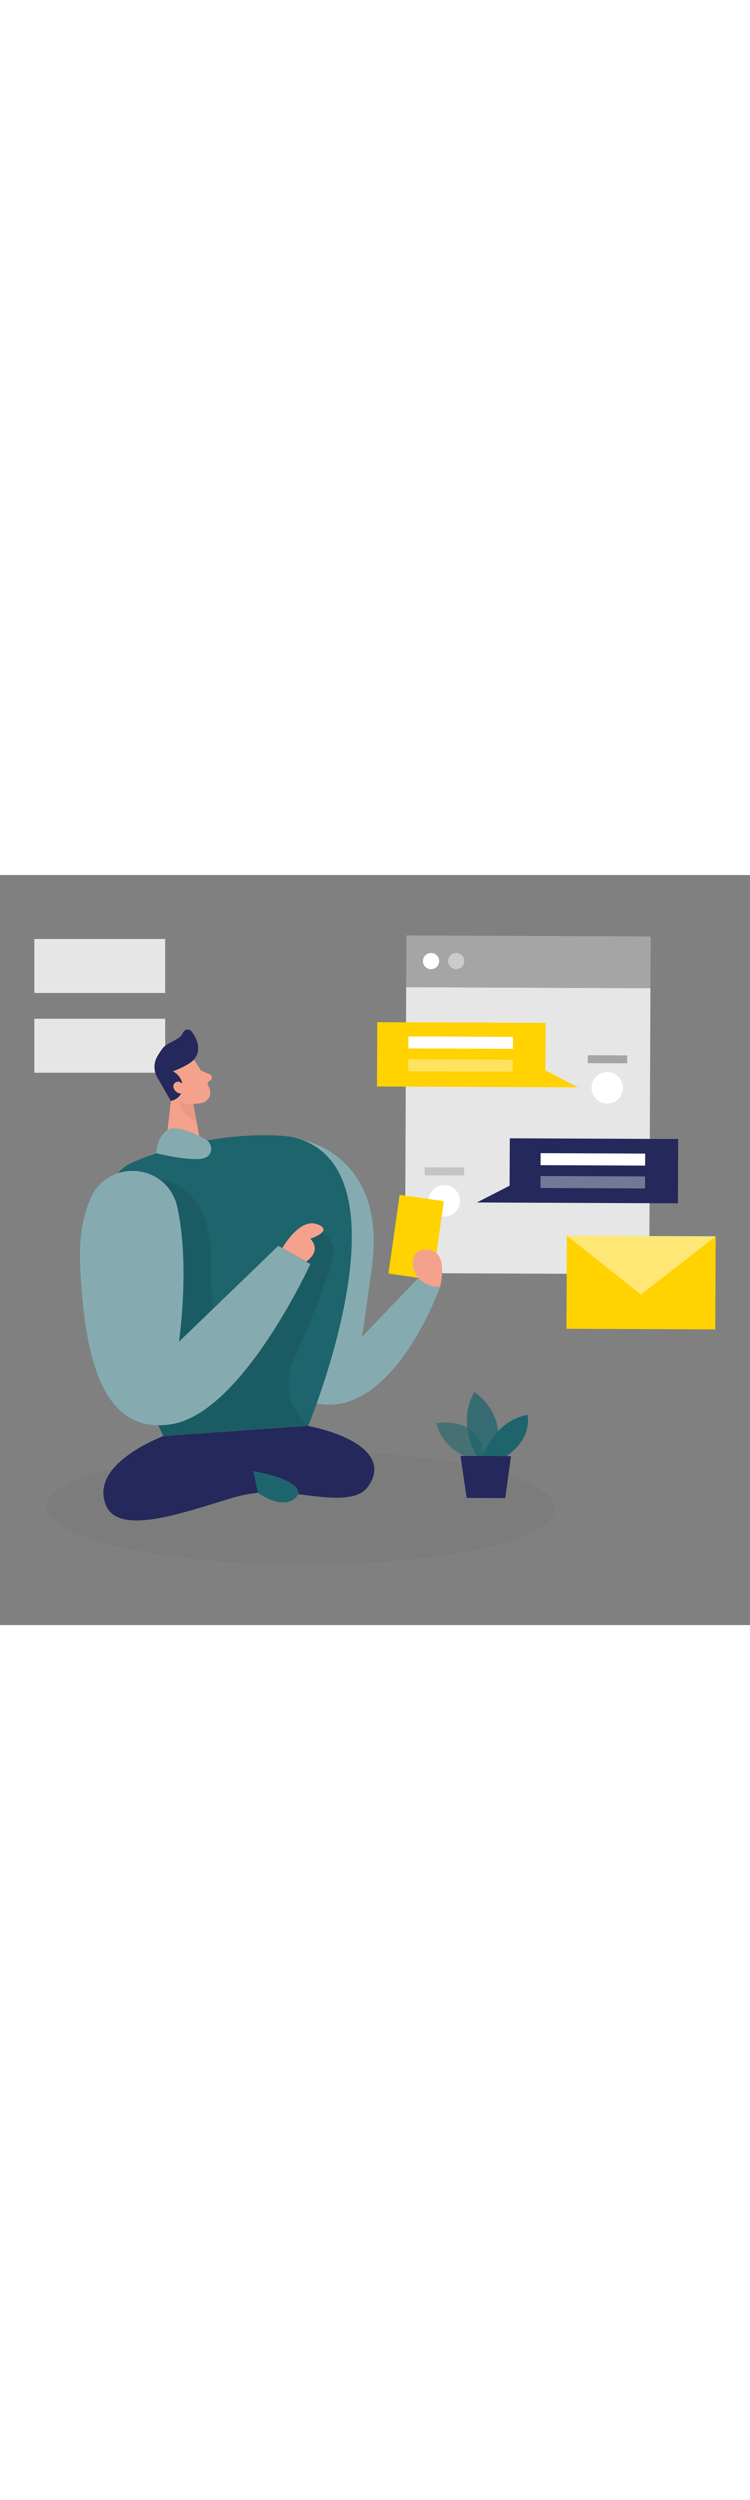 <svg id="_0067_chat" xmlns="http://www.w3.org/2000/svg" viewBox="0 0 500 500" data-imageid="chatting-40" imageName="Chatting" class="illustrations_image" style="width: 150px;"><rect x="0" y="0" width="500" height="500" fill="#808080" stroke="none"/><defs><style>.cls-1_chatting-40{fill:#fff;}.cls-2_chatting-40{fill:#f4a28c;}.cls-3_chatting-40{opacity:.46;}.cls-3_chatting-40,.cls-4_chatting-40,.cls-5_chatting-40,.cls-6_chatting-40,.cls-7_chatting-40,.cls-8_chatting-40,.cls-9_chatting-40,.cls-10_chatting-40,.cls-11_chatting-40{fill:none;}.cls-12_chatting-40{fill:#a5a5a5;}.cls-4_chatting-40{opacity:.37;}.cls-5_chatting-40{opacity:.42;}.cls-6_chatting-40{opacity:.58;}.cls-13_chatting-40{fill:#ce8172;}.cls-14_chatting-40{fill:#e6e6e6;}.cls-7_chatting-40{opacity:.03;}.cls-8_chatting-40{opacity:.73;}.cls-9_chatting-40{opacity:.08;}.cls-10_chatting-40{opacity:.31;}.cls-11_chatting-40{opacity:.55;}.cls-15_chatting-40{fill:#24285b;}.cls-16_chatting-40{fill:#000001;}.cls-17_chatting-40{fill:#ffd200;}.cls-18_chatting-40{fill:#68e1fd;}</style></defs><g id="panels_chatting-40"><rect class="cls-14_chatting-40" x="22.89" y="42.63" width="87.23" height="35.99"/><rect class="cls-14_chatting-40" x="22.89" y="95.81" width="87.23" height="35.99"/></g><g id="chats_chatting-40"><rect class="cls-14_chatting-40" x="270.38" y="75.1" width="162.84" height="190.61" transform="translate(.72 -1.47) rotate(.24)"/><rect class="cls-12_chatting-40" x="270.85" y="40.61" width="162.84" height="34.49" transform="translate(.25 -1.48) rotate(.24)"/><polygon class="cls-17_chatting-40" points="363.61 130.17 363.74 98.58 251.49 98.11 251.31 140.98 363.56 141.45 385.28 141.54 363.61 130.17"/><polygon class="cls-15_chatting-40" points="339.73 207.09 339.87 175.51 452.12 175.98 451.94 218.85 339.69 218.38 317.97 218.28 339.73 207.09"/><circle class="cls-1_chatting-40" cx="404.84" cy="141.85" r="10.49"/><circle class="cls-1_chatting-40" cx="296.18" cy="217.2" r="10.49"/><rect class="cls-1_chatting-40" x="272.26" y="107.74" width="69.71" height="8" transform="translate(.47 -1.29) rotate(.24)"/><g class="cls-4_chatting-40"><rect class="cls-1_chatting-40" x="272.19" y="122.98" width="69.71" height="8" transform="translate(.53 -1.29) rotate(.24)"/></g><rect class="cls-1_chatting-40" x="360.39" y="185.55" width="69.71" height="8" transform="translate(.8 -1.65) rotate(.24)"/><g class="cls-4_chatting-40"><rect class="cls-1_chatting-40" x="360.33" y="200.79" width="69.71" height="8" transform="translate(.86 -1.65) rotate(.24)"/></g><rect class="cls-12_chatting-40" x="391.84" y="120.19" width="26.29" height="5.29" transform="translate(.52 -1.7) rotate(.24)"/><g class="cls-11_chatting-40"><rect class="cls-12_chatting-40" x="283.12" y="194.9" width="26.29" height="5.29" transform="translate(.83 -1.24) rotate(.24)"/></g><circle class="cls-1_chatting-40" cx="287.36" cy="57.36" r="5.4"/><g class="cls-5_chatting-40"><circle class="cls-1_chatting-40" cx="304.12" cy="57.36" r="5.4"/></g></g><g id="sd_chatting-40" class="cls-7_chatting-40"><ellipse class="cls-16_chatting-40" cx="200.61" cy="421.64" rx="38.08" ry="169.44" transform="translate(-221.87 620.48) rotate(-89.76)"/></g><g id="mail_chatting-40"><rect class="cls-17_chatting-40" x="377.77" y="240.66" width="99.21" height="62.04" transform="translate(1.14 -1.79) rotate(.24)"/><g class="cls-3_chatting-40"><polygon class="cls-1_chatting-40" points="377.9 240.45 427.34 279.7 477.11 240.87 377.9 240.45"/></g></g><g id="person_chatting-40"><path class="cls-18_chatting-40 targetColor" d="m278.99,268.5l-37.71,39.37c1.91-11.2,3.83-26.12,6.59-45.99,10.55-75.96-46.84-85.41-46.84-85.41,0,0-26.96,158.78,5.53,162.17,2.31.24,4.43.44,6.41.58l-1.85,13.06c51.5,10.12,82.29-77.9,82.29-77.9l-14.42-5.89Z" style="fill: rgb(29, 100, 109);"/><g class="cls-3_chatting-40"><path class="cls-1_chatting-40" d="m278.99,268.5l-37.71,39.37c1.91-11.2,3.83-26.12,6.59-45.99,10.55-75.96-46.84-85.41-46.84-85.41,0,0-26.96,158.78,5.53,162.17,2.31.24,4.43.44,6.41.58l-1.85,13.06c51.5,10.12,82.29-77.9,82.29-77.9l-14.42-5.89Z"/></g><path class="cls-18_chatting-40 targetColor" d="m201.04,176.47c-4.26-1.53-8.75-2.33-13.26-2.64-14.23-.97-53.12-1.39-98.24,17.17-56.99,23.43,19.35,183.05,19.35,183.05l96.56-6.82s68.3-164.59-4.41-190.76Z" style="fill: rgb(29, 100, 109);"/><g class="cls-9_chatting-40"><path class="cls-16_chatting-40" d="m105.86,202.65s36.75,1.85,34.84,58.78c-1.91,56.93,23.93,42.15,23.93,42.15l42.36-66.81s13.4-1.49,15.2,12.62c1.16,9.11-15.02,47.91-26.64,74.29-6.66,15.11-2.62,32.79,9.9,43.54h0s-96.56,6.82-96.56,6.82l-3.32-7.24.3-164.16Z"/></g><path class="cls-2_chatting-40" d="m129.26,123.02s7.99,11.15,10.64,20.14c1.08,3.65-1.04,7.53-4.71,8.56-4.55,1.27-11.06,1.67-16.07-3.79l-9.63-8.22s-5.86-5.36-2.04-14.09c3.82-8.73,17.28-9.65,21.81-2.61Z"/><polygon class="cls-2_chatting-40" points="115.21 139.21 110.12 183.86 134.93 184.91 128.67 152 115.21 139.21"/><path class="cls-15_chatting-40" d="m126.63,125.25c-2,1.33-5.79,3.56-11.37,5.61,0,0,6.73,2.95,6.4,10.8-.34,7.84-7.78,8.93-7.78,8.93l-8.79-15.27c-2.7-4.37-2.82-9.87-.26-14.33,1.05-1.82,2.27-3.73,3.6-5.47,3.33-4.34,11.44-5.21,13.61-10.48.95-2.31,4.04-2.75,5.62-.81,3.41,4.21,6.89,11.95,2.14,18.17-.87,1.14-1.97,2.06-3.16,2.85Z"/><path class="cls-2_chatting-40" d="m122.7,140.55s-2.78-4.49-5.98-2.12c-3.21,2.37.77,8.88,5.77,6.75l.21-4.63Z"/><path class="cls-2_chatting-40" d="m133.93,130.31l5.98,2.6c1.48.64,1.78,2.6.57,3.67l-4.01,3.52-2.55-9.78Z"/><g class="cls-10_chatting-40"><path class="cls-13_chatting-40" d="m128.33,153.07s-4.67.22-8.96-2.66c0,0,.35,8.3,11.1,13.94l-2.14-11.28Z"/></g><path class="cls-15_chatting-40" d="m108.88,374.05s-50.1,18.4-38.13,46.36c8.98,20.97,55.06,3.27,85.23-5.5,10.79-3.14,22.05-4.22,33.24-3.22,20.69,1.86,46.96,8.33,55.87-3.65,13.1-17.62-3.52-33.17-39.65-40.82l-96.56,6.82Z"/><path class="cls-18_chatting-40 targetColor" d="m118.16,221.22c-6.54-29.24-46.59-32.7-58.1-5.03-4.5,10.83-7.4,24.75-6.68,42.53,2.53,62.37,14.62,115.45,61.53,107.27,46.91-8.18,91.98-106.63,91.98-106.63l-21.35-12.16-66.23,63.92s7.52-51.12-1.16-89.89Z" style="fill: rgb(29, 100, 109);"/><g class="cls-3_chatting-40"><path class="cls-1_chatting-40" d="m118.16,221.22c-6.54-29.24-46.59-32.7-58.1-5.03-4.5,10.83-7.4,24.75-6.68,42.53,2.53,62.37,14.62,115.45,61.53,107.27,46.91-8.18,91.98-106.63,91.98-106.63l-21.35-12.16-66.23,63.92s7.52-51.12-1.16-89.89Z"/></g><path class="cls-2_chatting-40" d="m188.22,248.67s11.3-20.18,23.14-15.91c11.84,4.27-4.52,9.73-4.52,9.73,0,0,8.3,7.32-2.75,15.22l-15.87-9.04Z"/><path class="cls-18_chatting-40 targetColor" d="m168.85,397.35l3.07,14.46s14.81,10.94,24.14,4.16c9.33-6.78-4.9-14.71-27.21-18.62Z" style="fill: rgb(29, 100, 109);"/><rect class="cls-17_chatting-40" x="262.56" y="215.03" width="29.77" height="52.99" transform="translate(36.93 -36.8) rotate(8.13)"/><path class="cls-2_chatting-40" d="m293.41,274.39s6.62-24.67-9.2-24.73c-15.82-.07-9.88,26.09,9.2,24.73Z"/><path class="cls-18_chatting-40 targetColor" d="m104.31,185.5s-.19-10.58,7.39-15.5c5.71-3.71,18.92,2.66,25.08,6.01,2.97,1.62,4.68,5.04,3.79,8.3-.56,2.05-2.09,3.98-5.66,4.71-8.92,1.82-30.6-3.53-30.6-3.53Z" style="fill: rgb(29, 100, 109);"/><g class="cls-3_chatting-40"><path class="cls-1_chatting-40" d="m104.31,185.5s-.19-10.58,7.39-15.5c5.71-3.71,18.92,2.66,25.08,6.01,2.97,1.62,4.68,5.04,3.79,8.3-.56,2.05-2.09,3.98-5.66,4.71-8.92,1.82-30.6-3.53-30.6-3.53Z"/></g></g><g id="plant_chatting-40"><g class="cls-6_chatting-40"><path class="cls-18_chatting-40 targetColor" d="m315.53,389.78s-20.17-5.51-24.55-24.28c0,0,31.25-6.32,32.14,25.94l-7.58-1.66Z" style="fill: rgb(29, 100, 109);"/></g><g class="cls-8_chatting-40"><path class="cls-18_chatting-40 targetColor" d="m318.01,387.78s-14.09-22.27-1.69-43.1c0,0,23.76,15.09,13.2,43.15l-11.51-.05Z" style="fill: rgb(29, 100, 109);"/></g><path class="cls-18_chatting-40 targetColor" d="m321.64,387.79s7.44-23.52,29.95-27.98c0,0,4.22,15.27-14.57,28.04l-15.38-.06Z" style="fill: rgb(29, 100, 109);"/><polygon class="cls-15_chatting-40" points="307.01 387.26 311.1 415.23 336.84 415.34 340.64 387.4 307.01 387.26"/></g></svg>